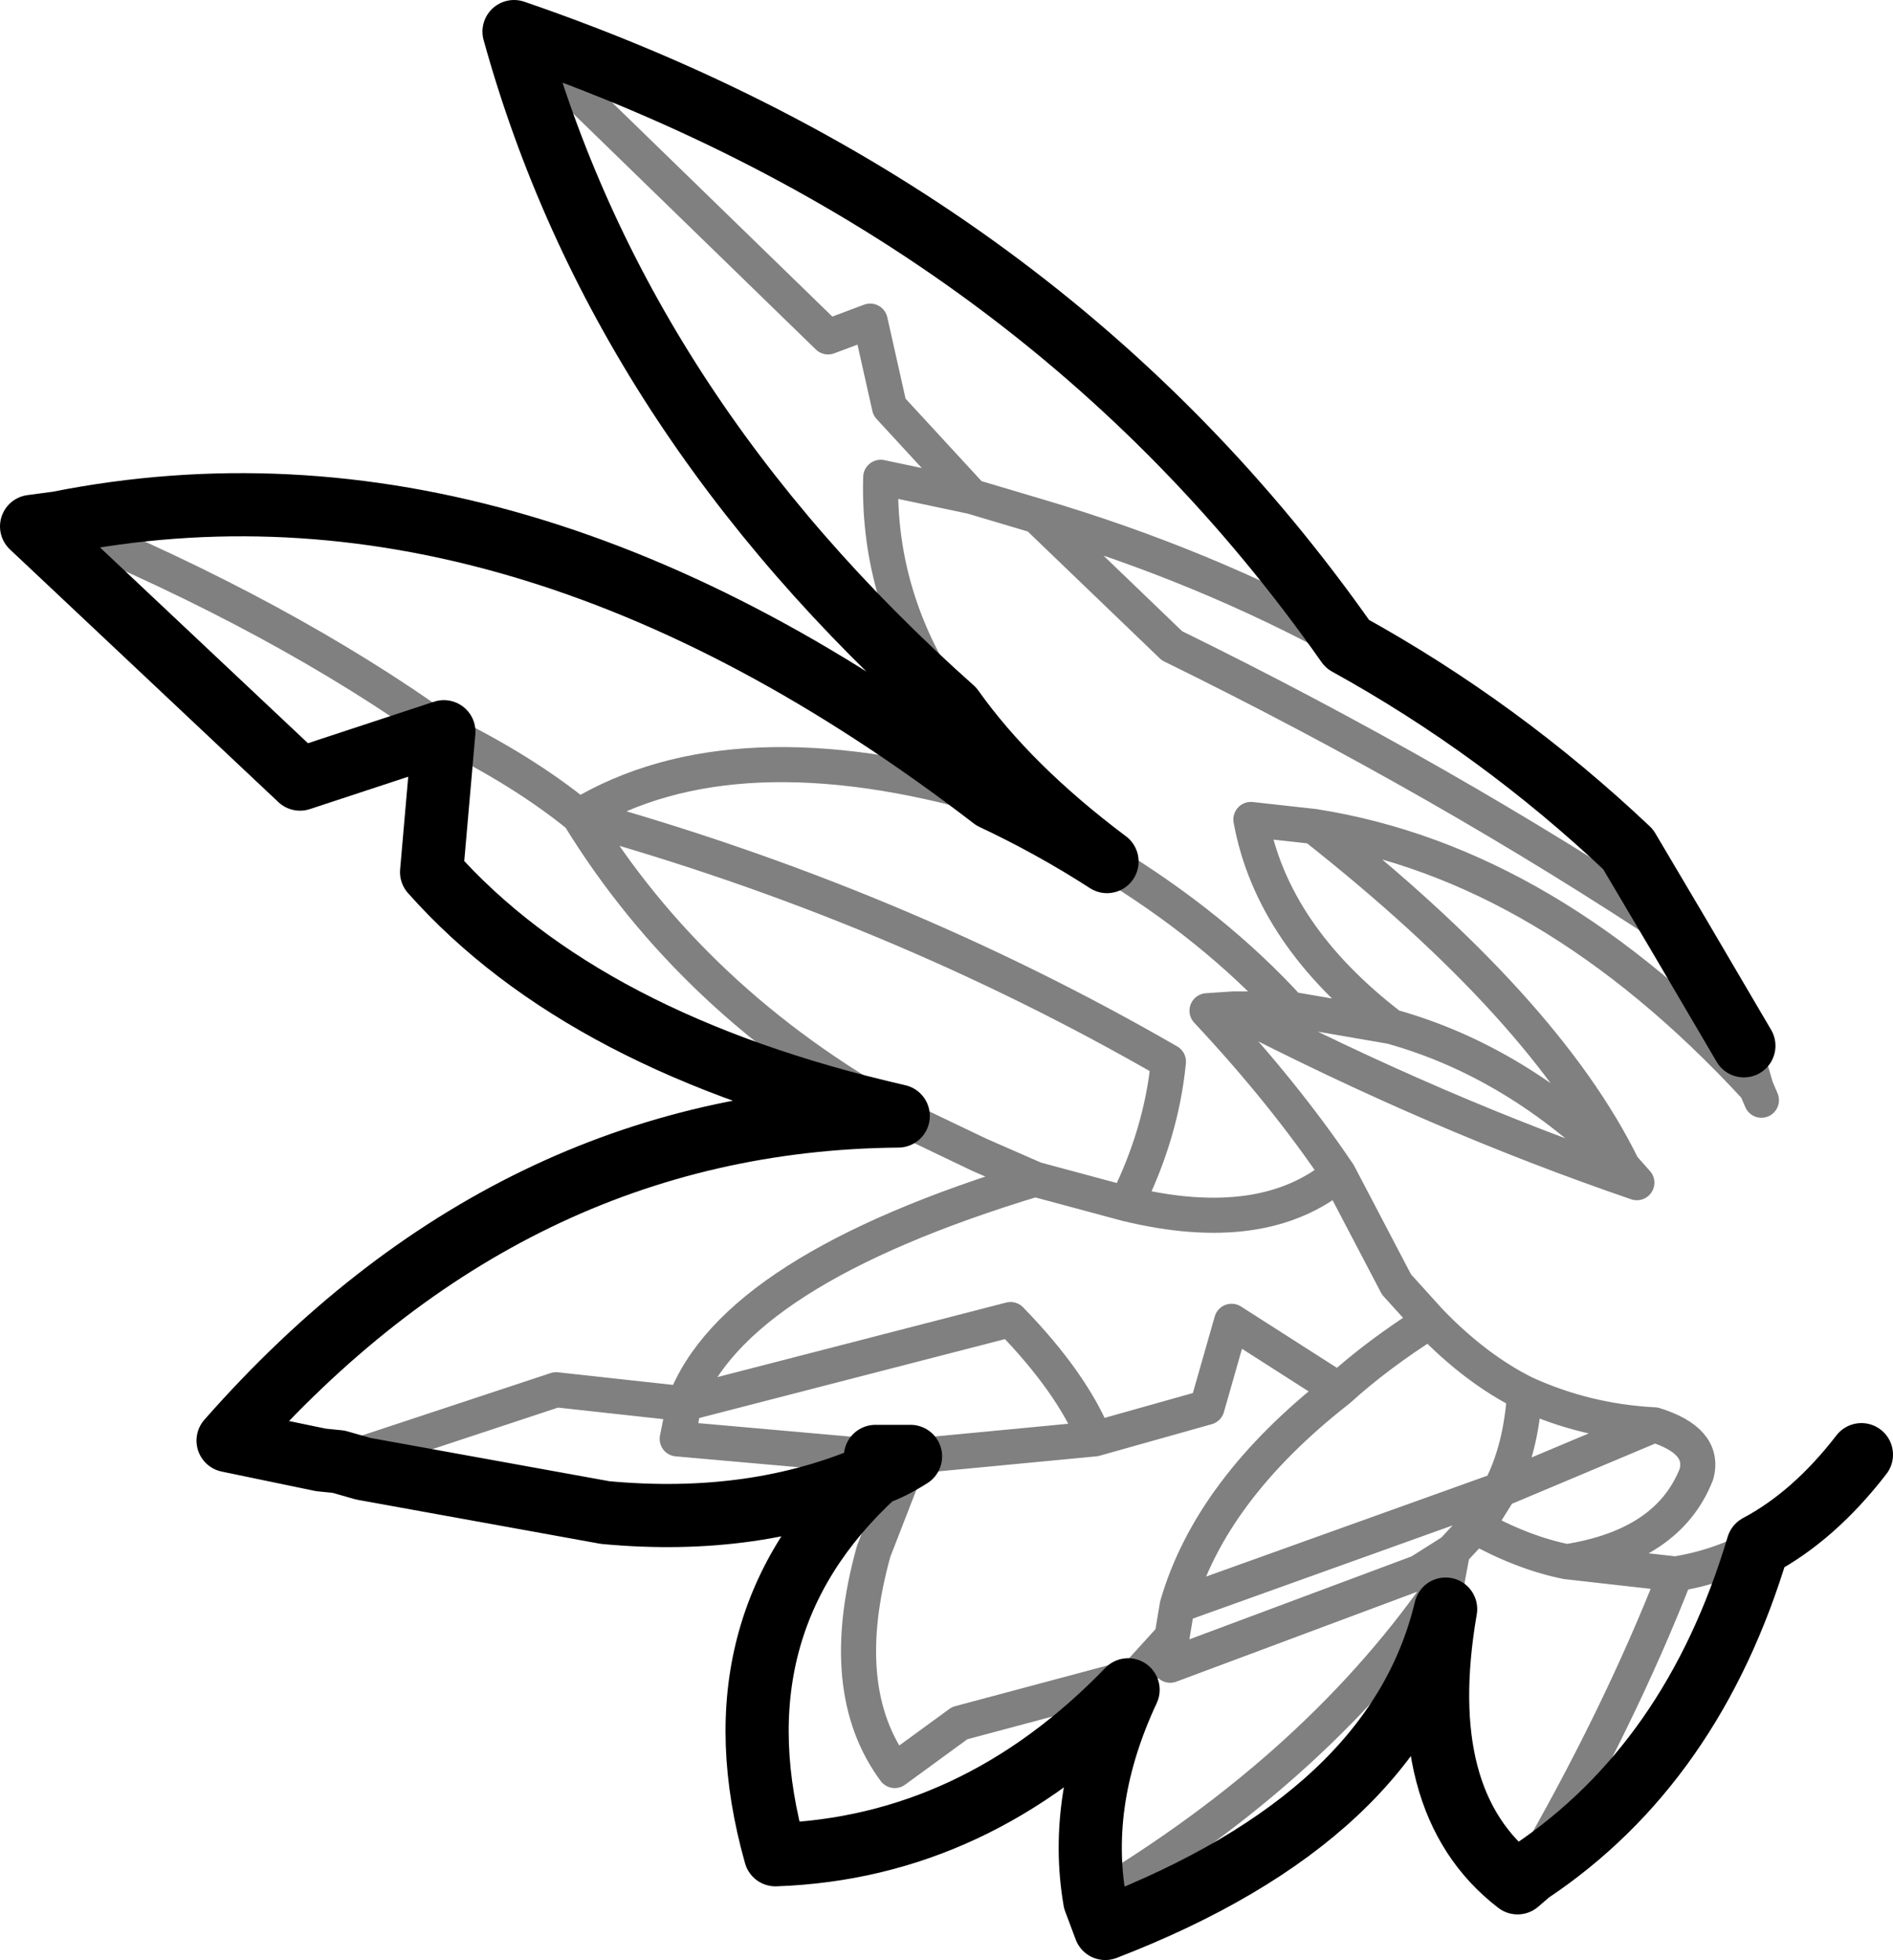 <?xml version="1.0" encoding="UTF-8" standalone="no"?>
<svg xmlns:ffdec="https://www.free-decompiler.com/flash" xmlns:xlink="http://www.w3.org/1999/xlink" ffdec:objectType="shape" height="55.85px" width="53.95px" xmlns="http://www.w3.org/2000/svg">
  <g transform="matrix(1.0, 0.0, 0.0, 1.0, 47.4, 36.75)">
    <path d="M2.3 -6.95 L2.65 -5.75 2.8 -5.4 M-20.25 -16.55 Q-22.4 -19.6 -22.3 -23.15 L-19.7 -22.6 -22.05 -25.15 -22.6 -27.6 -23.8 -27.15 -32.75 -35.85 M-45.75 -21.85 Q-39.35 -19.2 -34.75 -15.9 -32.5 -14.8 -30.9 -13.5 -26.5 -16.15 -19.1 -14.0 M-30.9 -13.5 Q-27.65 -8.2 -21.8 -4.95 L-19.5 -3.85 -17.9 -3.15 -15.3 -2.45 Q-14.3 -4.45 -14.1 -6.5 -21.9 -11.0 -30.9 -13.5 M0.45 -10.1 Q-6.25 -14.55 -14.0 -18.35 L-17.85 -22.05 -19.7 -22.6 M-15.85 -12.2 Q-12.8 -10.35 -10.65 -8.0 L-7.75 -7.5 Q-11.15 -10.1 -11.75 -13.4 L-9.95 -13.2 Q-3.25 -12.15 2.65 -5.75 M-15.3 -2.45 Q-11.4 -1.5 -9.25 -3.3 -10.8 -5.6 -13.0 -7.95 L-12.25 -8.0 -10.65 -8.0 M-7.75 -7.5 Q-4.15 -6.5 -1.15 -3.5 -3.35 -8.0 -9.95 -13.2 M-17.9 -3.15 Q-26.5 -0.55 -27.9 3.25 L-18.6 0.85 Q-16.85 2.65 -16.2 4.25 L-13.0 3.35 -12.3 0.9 -9.25 2.85 Q-8.15 1.85 -6.65 0.9 L-7.6 -0.15 -9.25 -3.3 M-1.15 -3.5 L-0.75 -3.05 Q-6.45 -5.0 -12.25 -8.0 M-17.85 -22.05 Q-13.1 -20.65 -9.0 -18.4 M2.7 7.3 Q1.6 7.9 0.35 8.1 -1.25 12.2 -3.8 16.6 L-4.15 17.2 M-3.95 2.95 Q-4.05 4.55 -4.65 5.7 L-0.25 3.85 Q-2.2 3.75 -3.95 2.95 -5.35 2.25 -6.65 0.9 M-6.95 8.05 L-6.0 7.45 -5.35 6.75 -5.25 6.65 -5.15 6.5 -4.65 5.7 -13.85 9.0 -14.0 9.9 -14.05 10.7 -6.95 8.05 M-16.2 17.4 Q-9.75 13.55 -6.15 8.25 L-6.0 7.45 M-6.2 9.1 L-6.15 8.25 M0.35 8.1 L-2.75 7.75 Q-4.0 7.5 -5.35 6.75 M-15.25 11.4 L-15.0 11.0 -20.05 12.35 -21.9 13.7 Q-23.6 11.4 -22.5 7.45 L-21.45 4.75 -16.2 4.25 M-15.0 11.0 L-14.0 9.9 M-13.85 9.0 Q-12.9 5.7 -9.25 2.85 M-27.9 3.25 L-28.1 4.25 -22.45 4.75 M-37.05 5.1 L-37.85 4.9 -38.25 4.85 M-37.75 4.9 L-31.55 2.85 -27.9 3.25 M-37.85 4.9 L-37.75 4.9 M-2.75 7.75 Q0.15 7.3 0.95 5.25 1.2 4.3 -0.25 3.85" fill="none" stroke="#000000" stroke-linecap="round" stroke-linejoin="round" stroke-opacity="0.498" stroke-width="1.0"/>
    <path d="M-38.25 4.85 L-40.9 4.3 Q-32.85 -4.85 -21.8 -4.95 -30.75 -7.0 -35.1 -11.9 L-34.75 -15.9 -38.85 -14.55 -46.5 -21.75 -45.75 -21.85 Q-32.7 -24.45 -19.1 -14.0 -17.4 -13.2 -15.85 -12.2 -18.65 -14.3 -20.25 -16.55 -29.75 -25.0 -32.75 -35.85 -17.6 -30.65 -9.0 -18.4 -4.65 -16.0 -1.0 -12.55 L0.45 -10.1 2.3 -6.95 M-3.8 16.6 Q0.85 13.5 2.7 7.3 4.3 6.45 5.65 4.7 M-21.45 4.75 Q-22.0 5.1 -22.45 5.25 -27.15 9.55 -25.3 16.1 -19.6 15.9 -15.25 11.4 -16.7 14.5 -16.2 17.4 L-15.9 18.2 Q-7.6 15.0 -6.2 9.1 -7.15 14.6 -4.15 16.9 L-3.8 16.6 M-22.45 4.75 L-21.45 4.75 M-22.45 5.25 Q-25.85 6.75 -30.15 6.35 L-37.05 5.1 -37.75 4.9 -38.25 4.85 M-22.45 5.25 L-22.45 4.75" fill="none" stroke="#000000" stroke-linecap="round" stroke-linejoin="round" stroke-width="1.8"/>
  </g>
</svg>
